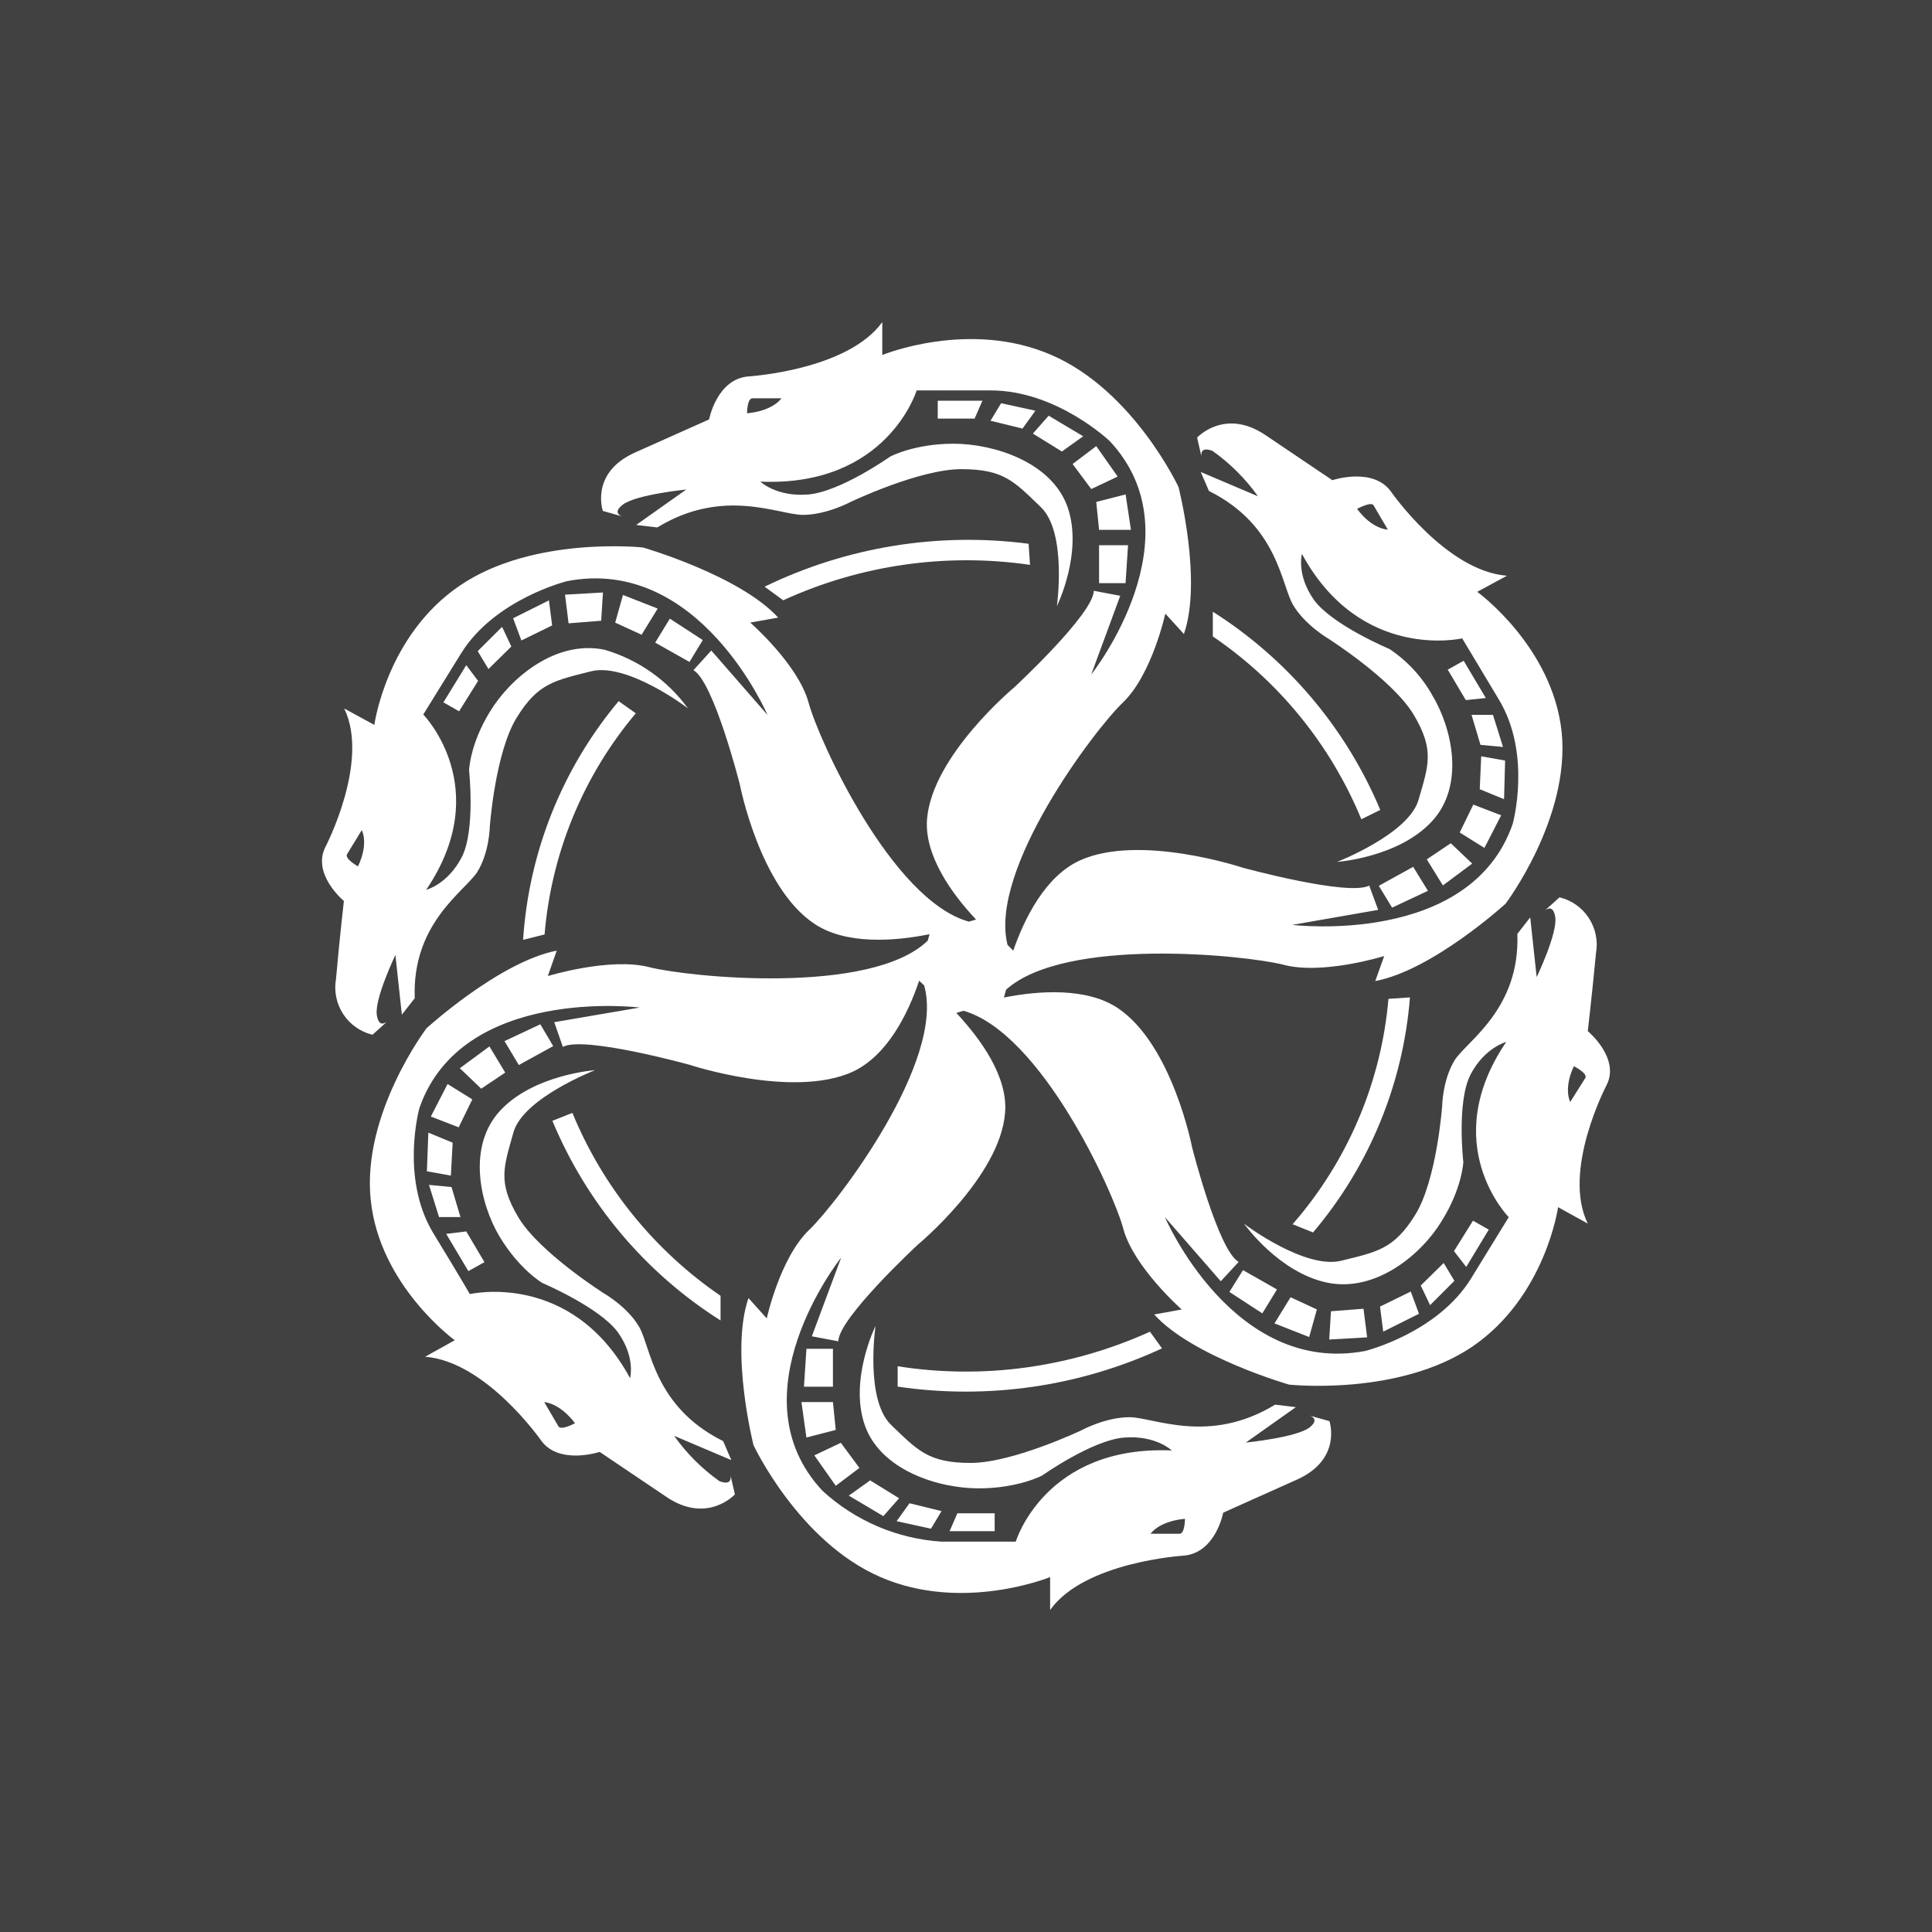<svg width="24" height="24" viewBox="0 0 24 24" fill="none" xmlns="http://www.w3.org/2000/svg">
<rect x="0" y="0" width="24" height="24" fill="#808080" stroke="none"/>
<g clip-path="url(#clip0_328_52976)">
<path d="M24 0H0V24H24V0Z" fill="#414141"/>
<path d="M13.653 7.244H13.982L14.013 6.773H13.653V7.244ZM13.982 6.142L13.618 6.235L13.653 6.582H14.049L13.982 6.137V6.142ZM13.884 5.92L13.618 5.542L13.324 5.764L13.556 6.075L13.884 5.92ZM13.453 5.418L13.027 5.164L12.831 5.386L13.191 5.609L13.458 5.418H13.453ZM12.302 5.226L12.702 5.324L12.862 5.102L12.436 5.009L12.302 5.231V5.226ZM12.107 5.2L12.204 4.978H11.649V5.2H12.107ZM10.347 16.755H10.018L9.987 17.226H10.347V16.755ZM10.018 17.857L10.382 17.763L10.347 17.417H9.956L10.018 17.861V17.857ZM10.116 18.079L10.382 18.457L10.676 18.235L10.445 17.923L10.116 18.079ZM10.547 18.581L10.973 18.834L11.169 18.612L10.809 18.39L10.542 18.581H10.547ZM11.698 18.772L11.298 18.674L11.138 18.897L11.565 18.99L11.698 18.768V18.772ZM11.893 18.799L11.796 19.021H12.356V18.799H11.893ZM17.128 11.004L17.293 11.275L17.738 11.066L17.555 10.768L17.128 11.004ZM17.724 10.675L17.924 10.999L18.288 10.728L18.022 10.475L17.724 10.675ZM18.648 10.128L18.302 9.995L18.133 10.342L18.44 10.533L18.648 10.128ZM18.684 9.928L18.697 9.448L18.4 9.395L18.382 9.804L18.684 9.928ZM18.28 8.88L18.391 9.253L18.671 9.279L18.546 8.88H18.28ZM17.982 8.315L18.209 8.697L18.457 8.671L18.182 8.208L17.982 8.32V8.315ZM6.872 12.995L6.712 12.724L6.267 12.933L6.445 13.23L6.872 12.995ZM6.276 13.324L6.08 12.999L5.712 13.27L5.978 13.524L6.276 13.324ZM5.352 13.87L5.698 14.004L5.867 13.657L5.56 13.466L5.352 13.87ZM5.321 14.07L5.303 14.55L5.601 14.604L5.623 14.195L5.321 14.07ZM5.72 15.119L5.609 14.746L5.329 14.719L5.454 15.119H5.72ZM6.018 15.679L5.792 15.297L5.543 15.328L5.818 15.79L6.018 15.679Z" fill="white"/>
<path d="M19.724 12.809C19.724 12.809 19.769 12.432 19.826 11.84C19.853 11.689 19.821 11.533 19.737 11.404C19.653 11.275 19.523 11.183 19.373 11.147L19.195 11.307C19.235 11.28 19.297 11.254 19.32 11.392C19.351 11.592 19.089 12.138 19.089 12.138L19.009 11.396L18.849 11.601C18.884 12.534 18.226 12.929 18.071 13.169C17.92 13.414 17.915 13.738 17.915 13.738C17.915 13.738 17.849 14.654 17.582 15.089C17.315 15.52 17.107 15.551 16.658 15.662C16.213 15.769 15.471 15.218 15.453 15.2C15.467 15.218 15.889 15.809 16.489 15.934C17.098 16.058 17.666 15.574 17.911 15.165C18.164 14.76 18.178 14.436 18.178 14.436C18.178 14.436 18.093 13.694 18.266 13.352C18.44 13.014 18.711 12.943 18.711 12.943C17.849 14.214 18.742 15.12 18.742 15.12L18.275 15.88C17.858 16.56 16.96 16.782 16.96 16.782C15.316 17.094 14.471 15.12 14.471 15.12L15.165 15.916L15.387 15.676C15.133 15.534 14.809 14.254 14.809 14.254C14.809 14.254 14.565 12.983 13.889 12.525C13.507 12.267 12.911 12.303 12.471 12.392L12.498 12.294C13.231 11.636 15.458 11.863 15.938 11.983C16.427 12.116 17.195 11.876 17.195 11.876L17.084 12.187C17.795 12.054 18.702 11.227 18.702 11.227C18.702 11.227 19.506 10.165 19.4 9.098C19.289 8.032 18.351 7.352 18.351 7.352L18.72 7.152C17.964 7.094 17.28 6.108 17.28 6.108C17.058 5.796 16.551 5.965 16.551 5.965L15.72 5.405C15.213 5.063 14.871 5.436 14.871 5.436L14.924 5.668C14.92 5.619 14.929 5.552 15.062 5.601C15.281 5.756 15.472 5.947 15.627 6.165L14.916 5.863L15.018 6.099C15.884 6.53 15.915 7.276 16.067 7.521C16.213 7.765 16.502 7.934 16.502 7.934C16.502 7.934 17.298 8.441 17.56 8.876C17.822 9.316 17.747 9.503 17.622 9.934C17.502 10.361 16.609 10.707 16.609 10.707C16.609 10.707 17.369 10.654 17.786 10.205C18.2 9.761 18.04 9.05 17.795 8.641C17.666 8.409 17.483 8.211 17.262 8.063C17.262 8.063 16.551 7.765 16.324 7.454C16.102 7.143 16.173 6.881 16.173 6.881C16.902 8.223 18.164 7.93 18.164 7.93L18.622 8.694C19.031 9.378 18.791 10.236 18.791 10.236C18.262 11.761 16.053 11.489 16.053 11.489L17.12 11.303L17.009 11.001C16.751 11.138 15.435 10.778 15.435 10.778C15.435 10.778 14.156 10.352 13.414 10.689C12.987 10.885 12.729 11.401 12.587 11.809L12.516 11.738C12.28 10.805 13.596 9.063 13.951 8.725C14.311 8.378 14.476 7.623 14.476 7.623L14.707 7.876C14.938 7.21 14.64 6.05 14.64 6.05C14.64 6.05 14.08 4.85 13.062 4.41C12.04 3.965 10.96 4.41 10.96 4.41V4.001C10.529 4.601 9.298 4.676 9.298 4.676C8.903 4.708 8.809 5.21 8.809 5.21L7.885 5.623C7.325 5.876 7.489 6.347 7.489 6.347L7.725 6.414C7.68 6.396 7.627 6.352 7.738 6.268C7.903 6.143 8.525 6.081 8.525 6.081L7.903 6.521L8.165 6.552C8.987 6.05 9.676 6.396 9.974 6.396C10.267 6.396 10.565 6.236 10.565 6.236C10.565 6.236 11.418 5.828 11.942 5.828C12.471 5.828 12.6 5.983 12.929 6.299C13.258 6.614 13.129 7.53 13.129 7.53C13.129 7.53 13.458 6.863 13.262 6.299C13.062 5.734 12.338 5.512 11.845 5.512C11.356 5.512 11.058 5.672 11.058 5.672C11.058 5.672 10.436 6.112 10.036 6.143C9.645 6.174 9.445 5.983 9.445 5.983C11.023 6.05 11.387 4.85 11.387 4.85H12.307C13.129 4.85 13.787 5.481 13.787 5.481C14.889 6.663 13.587 8.343 13.556 8.378L13.916 7.401L13.587 7.339C13.587 7.623 12.6 8.538 12.6 8.538C12.6 8.538 11.582 9.383 11.516 10.174C11.48 10.627 11.827 11.107 12.125 11.423L12.036 11.449C11.076 11.183 10.169 9.192 10.045 8.73C9.916 8.254 9.32 7.734 9.32 7.734L9.667 7.672C9.187 7.147 7.987 6.801 7.987 6.801C7.987 6.801 6.627 6.654 5.716 7.272C4.801 7.89 4.65 9.005 4.65 9.005L4.276 8.801C4.596 9.458 4.045 10.516 4.045 10.516C3.867 10.858 4.272 11.192 4.272 11.192C4.272 11.192 4.227 11.569 4.174 12.16C4.147 12.312 4.179 12.468 4.263 12.597C4.347 12.726 4.478 12.818 4.627 12.854L4.805 12.694C4.765 12.72 4.703 12.747 4.681 12.609C4.65 12.409 4.912 11.863 4.912 11.863L4.992 12.605L5.152 12.4C5.116 11.467 5.774 11.072 5.929 10.832C6.081 10.587 6.085 10.263 6.085 10.263C6.085 10.263 6.152 9.347 6.418 8.916C6.685 8.481 6.894 8.454 7.347 8.338C7.792 8.232 8.529 8.783 8.547 8.801C8.292 8.45 7.928 8.194 7.512 8.072C6.903 7.943 6.338 8.427 6.089 8.836C5.836 9.245 5.827 9.57 5.827 9.57C5.827 9.57 5.907 10.307 5.738 10.645C5.561 10.987 5.294 11.054 5.294 11.054C6.152 9.787 5.258 8.876 5.258 8.876L5.725 8.121C6.143 7.441 7.045 7.219 7.045 7.219C8.689 6.903 9.534 8.881 9.534 8.881L8.836 8.081L8.614 8.325C8.867 8.467 9.191 9.747 9.191 9.747C9.191 9.747 9.436 11.018 10.111 11.472C10.502 11.738 11.107 11.694 11.547 11.605L11.525 11.685C10.818 12.369 8.547 12.138 8.063 12.014C7.574 11.889 6.805 12.125 6.805 12.125L6.916 11.809C6.205 11.947 5.298 12.774 5.298 12.774C5.298 12.774 4.494 13.836 4.605 14.902C4.712 15.969 5.649 16.649 5.649 16.649L5.281 16.854C6.036 16.911 6.721 17.893 6.721 17.893C6.943 18.204 7.449 18.036 7.449 18.036L8.28 18.596C8.787 18.938 9.129 18.564 9.129 18.564L9.076 18.333C9.08 18.382 9.072 18.449 8.938 18.4C8.719 18.245 8.529 18.054 8.374 17.836L9.085 18.138L8.983 17.902C8.116 17.471 8.085 16.725 7.938 16.48C7.792 16.231 7.503 16.067 7.503 16.067C7.503 16.067 6.703 15.56 6.441 15.125C6.178 14.685 6.258 14.498 6.378 14.067C6.498 13.64 7.392 13.294 7.392 13.294C7.392 13.294 6.632 13.347 6.214 13.796C5.801 14.24 5.961 14.951 6.205 15.36C6.454 15.774 6.738 15.938 6.738 15.938C6.738 15.938 7.449 16.24 7.676 16.551C7.898 16.862 7.827 17.12 7.827 17.12C7.098 15.778 5.836 16.076 5.836 16.076C5.836 16.076 5.792 15.991 5.378 15.311C4.97 14.627 5.21 13.765 5.21 13.765C5.738 12.241 7.947 12.516 7.947 12.516L6.885 12.698L6.992 13.005C7.249 12.863 8.565 13.227 8.565 13.227C8.565 13.227 9.845 13.649 10.587 13.316C11.023 13.116 11.28 12.592 11.418 12.183L11.48 12.241C11.747 13.174 10.409 14.934 10.054 15.276C9.689 15.623 9.525 16.378 9.525 16.378L9.298 16.125C9.067 16.791 9.36 17.951 9.36 17.951C9.36 17.951 9.92 19.151 10.938 19.591C11.96 20.035 13.045 19.591 13.045 19.591V20C13.471 19.4 14.702 19.325 14.702 19.325C15.102 19.293 15.195 18.791 15.195 18.791L16.116 18.378C16.675 18.125 16.515 17.654 16.515 17.654L16.276 17.587C16.32 17.605 16.373 17.649 16.267 17.733C16.102 17.858 15.476 17.92 15.476 17.92L16.098 17.48L15.84 17.449C15.018 17.951 14.329 17.605 14.031 17.605C13.733 17.605 13.44 17.765 13.44 17.765C13.44 17.765 12.582 18.173 12.058 18.173C11.534 18.173 11.4 18.018 11.071 17.702C10.742 17.387 10.876 16.471 10.876 16.471C10.876 16.471 10.547 17.138 10.742 17.702C10.938 18.267 11.662 18.489 12.156 18.489C12.649 18.489 12.947 18.329 12.947 18.329C12.947 18.329 13.569 17.889 13.964 17.858C14.36 17.827 14.556 18.018 14.556 18.018C12.978 17.951 12.618 19.151 12.618 19.151H11.698C11.147 19.116 10.625 18.893 10.218 18.52C9.111 17.338 10.418 15.658 10.449 15.623L10.085 16.6L10.414 16.662C10.414 16.378 11.4 15.463 11.4 15.463C11.4 15.463 12.422 14.618 12.485 13.827C12.525 13.374 12.178 12.903 11.88 12.583L11.969 12.556C12.934 12.832 13.836 14.809 13.956 15.271C14.089 15.747 14.68 16.267 14.68 16.267L14.338 16.329C14.813 16.854 16.013 17.2 16.013 17.2C16.013 17.2 17.373 17.347 18.289 16.729C19.2 16.107 19.355 14.996 19.355 14.996L19.724 15.2C19.4 14.543 19.955 13.485 19.955 13.485C20.133 13.147 19.724 12.809 19.724 12.809ZM16.858 6.321C16.858 6.321 17.031 6.228 17.062 6.276L17.24 6.579C17.24 6.579 17.049 6.579 16.858 6.321ZM9.28 5.134C9.28 5.134 9.28 4.948 9.347 4.948H9.707C9.707 4.948 9.609 5.103 9.28 5.134ZM4.445 10.761C4.445 10.761 4.276 10.667 4.312 10.61L4.494 10.312C4.494 10.312 4.583 10.472 4.45 10.756L4.445 10.761ZM7.143 17.68C7.143 17.68 6.969 17.773 6.938 17.72L6.761 17.418C6.761 17.418 6.947 17.422 7.143 17.68ZM14.72 18.867C14.72 18.867 14.72 19.053 14.653 19.053H14.293C14.293 19.053 14.391 18.898 14.72 18.867ZM19.693 13.392L19.506 13.689C19.506 13.689 19.418 13.529 19.551 13.245C19.551 13.245 19.729 13.334 19.693 13.392Z" fill="white"/>
<path d="M15.272 16.049L15.681 16.315L15.863 16.018L15.441 15.778L15.272 16.049ZM16.36 16.267L16.032 16.115L15.832 16.44L16.263 16.609L16.36 16.262V16.267ZM16.934 16.258L16.534 16.289L16.512 16.64L16.983 16.613L16.938 16.258H16.934ZM17.525 16.044L17.143 16.231L17.183 16.542L17.627 16.32L17.525 16.044ZM17.649 15.969L17.765 16.213L18.067 15.911L17.934 15.689L17.649 15.969ZM18.494 15.275L18.298 15.164L18.062 15.542L18.214 15.738L18.494 15.275ZM8.73 7.951L8.321 7.685L8.139 7.983L8.565 8.223L8.73 7.951ZM7.641 7.734L7.97 7.885L8.17 7.56L7.739 7.391L7.641 7.738V7.734ZM7.068 7.743L7.468 7.711L7.49 7.36L7.019 7.387L7.063 7.743H7.068ZM6.477 7.956L6.859 7.769L6.819 7.458L6.374 7.68L6.477 7.956ZM6.352 8.031L6.237 7.787L5.934 8.089L6.068 8.311L6.352 8.031ZM5.508 8.725L5.703 8.836L5.939 8.458L5.792 8.263L5.508 8.725Z" fill="white"/>
<path d="M12.778 6.755C11.656 6.608 10.515 6.794 9.498 7.288L9.729 7.457C10.687 7.018 11.752 6.865 12.795 7.017L12.778 6.759V6.755ZM14.289 16.541C13.311 16.985 12.218 17.141 11.151 16.972V17.225C12.269 17.39 13.41 17.225 14.435 16.75L14.284 16.541H14.289ZM7.107 13.826L6.862 13.923C7.287 14.945 8.016 15.812 8.951 16.403V16.097C8.13 15.535 7.49 14.746 7.111 13.826H7.107ZM17.248 12.408C17.158 13.444 16.741 14.424 16.057 15.208L16.311 15.31C17.009 14.487 17.43 13.466 17.515 12.39L17.248 12.408ZM15.066 7.599V7.906C15.89 8.466 16.531 9.256 16.911 10.177L17.146 10.061C16.721 9.047 15.995 8.188 15.066 7.599ZM7.685 8.71C6.984 9.547 6.569 10.586 6.498 11.675L6.765 11.608C6.849 10.597 7.245 9.637 7.898 8.861L7.685 8.71Z" fill="white"/>
</g>
<defs>
<clipPath id="clip0_328_52976">
<rect width="24" height="24" fill="white"/>
</clipPath>
</defs>
</svg>
